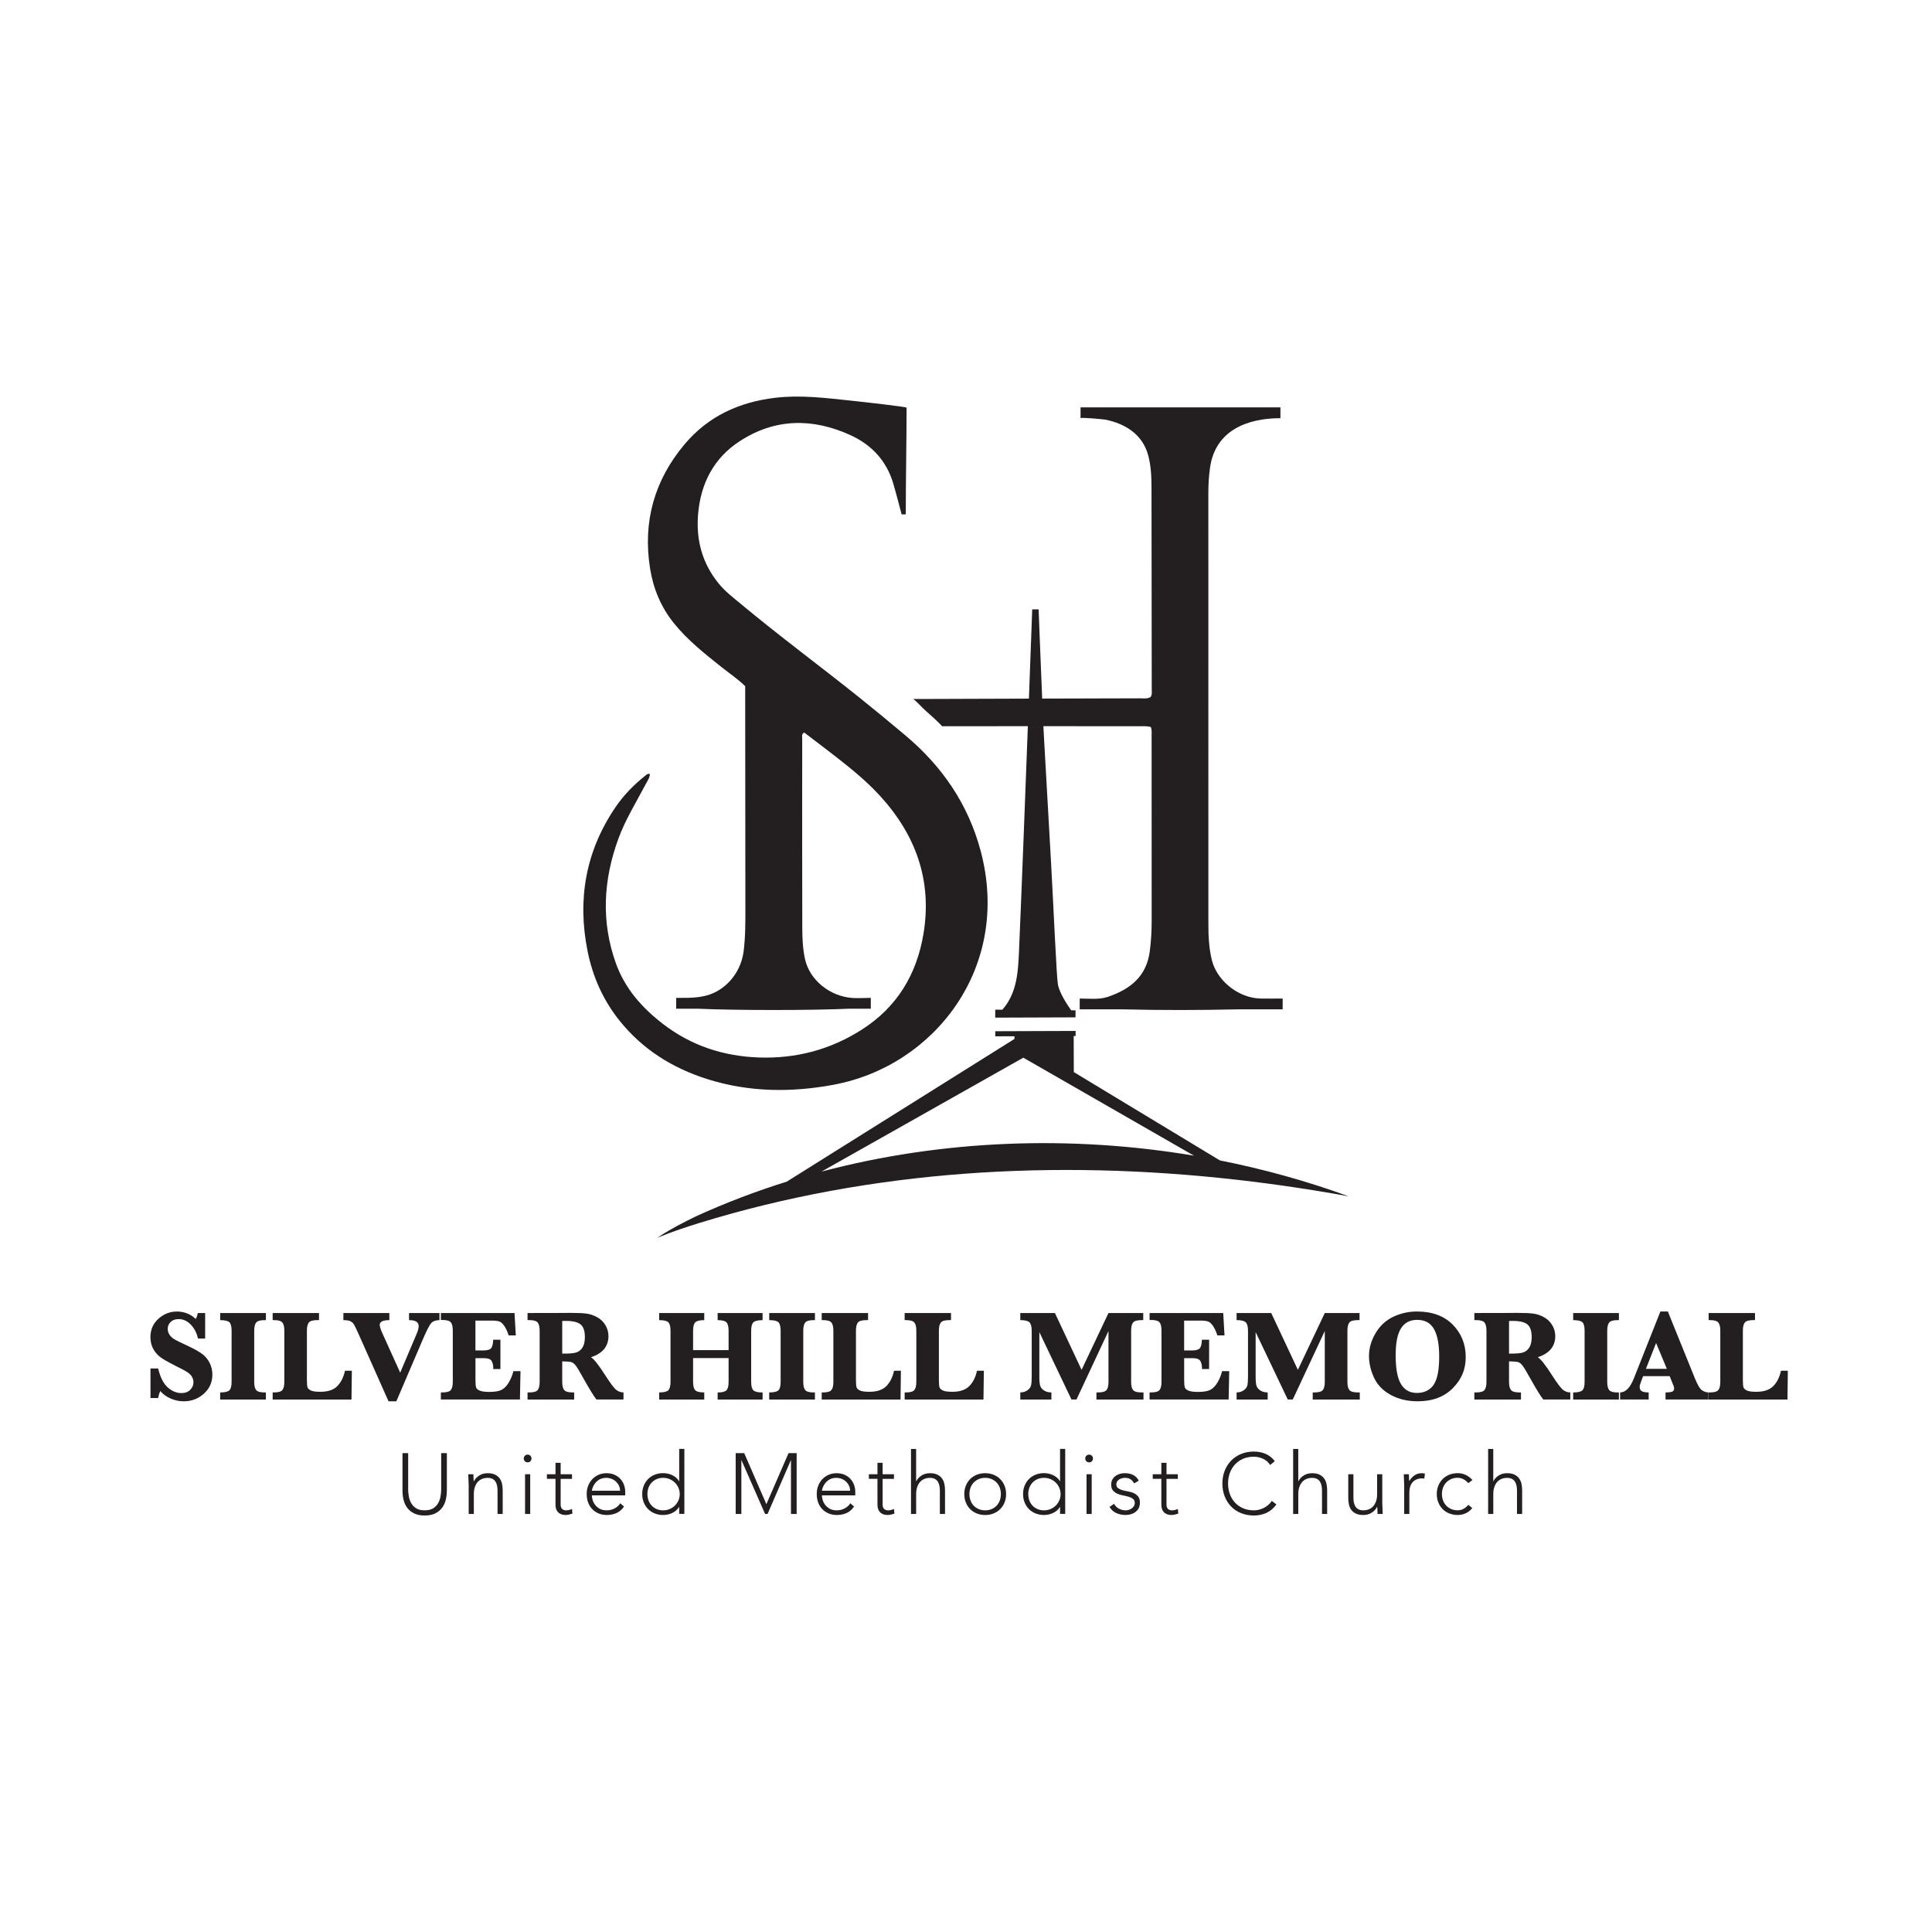 <?xml version="1.0" encoding="UTF-8"?><svg id="Layer_1" xmlns="http://www.w3.org/2000/svg" viewBox="0 0 1080 1080"><defs><style>.cls-1{fill:#231f20;}</style></defs><path class="cls-1" d="M84.12,781.52v-16.54h4.28c1.19,4.94,2.97,8.47,5.35,10.59,2.38,2.12,4.94,3.17,7.7,3.17,2.04,0,3.67-.61,4.88-1.82s1.82-2.64,1.82-4.28c0-1.16-.38-2.33-1.14-3.49-.76-1.16-2.57-2.46-5.42-3.88-5.49-2.73-9.2-4.74-11.12-6.01-1.92-1.27-3.47-2.91-4.63-4.9-1.17-2-1.75-4.29-1.75-6.88,0-4.16,1.49-7.59,4.47-10.28s6.43-4.05,10.36-4.05,7.6,1.38,10.48,4.13c.48-.71.87-1.81,1.18-3.28h4.1v14.26h-3.99c-.71-3.16-2.07-5.76-4.06-7.81s-4.24-3.07-6.74-3.07c-1.88,0-3.37.52-4.47,1.57-1.1,1.05-1.66,2.35-1.66,3.92,0,1.21.36,2.33,1.07,3.37.71,1.03,1.68,1.89,2.89,2.57,1.21.68,3.78,1.93,7.7,3.76,3.52,1.66,6.12,3.15,7.81,4.46,1.69,1.31,3.02,2.95,4.01,4.94.99,1.99,1.48,4.13,1.48,6.43,0,4.28-1.58,7.84-4.74,10.68-3.16,2.84-6.93,4.26-11.3,4.26-2.5,0-4.94-.52-7.33-1.57-2.39-1.05-4.29-2.44-5.72-4.17-.55,1.07-.95,2.38-1.21,3.92h-4.28Z"/><path class="cls-1" d="M123.08,737.96v-3.96h25.56v3.96h-.75c-2.4,0-3.96.45-4.69,1.34-.72.89-1.09,2.42-1.09,4.58v28.59c0,2.21.37,3.75,1.12,4.62.75.87,2.3,1.3,4.65,1.3h.75v3.96h-25.56v-3.96c2.57,0,4.27-.39,5.12-1.18s1.27-2.36,1.27-4.74v-28.59c0-2.3-.4-3.87-1.19-4.69-.8-.82-2.53-1.23-5.19-1.23Z"/><path class="cls-1" d="M196.69,766.26l-.21,16.08h-44.06v-3.96h.71c2.42,0,4-.45,4.72-1.34.72-.89,1.09-2.42,1.09-4.58v-28.59c0-2.21-.38-3.75-1.14-4.62-.76-.87-2.32-1.3-4.67-1.3h-.71v-3.96h25.91v3.96h-.96c-2.42,0-4,.45-4.72,1.34-.72.89-1.09,2.42-1.09,4.58v27.59c0,2.07.12,3.43.36,4.1.24.67.86,1.24,1.87,1.73,1.01.49,2.77.73,5.29.73,4.23,0,7.39-1.06,9.48-3.19,2.09-2.13,3.52-4.98,4.28-8.57h3.85Z"/><path class="cls-1" d="M217.19,783.34l-16.5-37.07c-1.33-3-2.25-4.91-2.75-5.76s-1.16-1.48-2-1.91-2.16-.64-3.99-.64v-3.96h25.7v3.96c-3.59,0-5.38.88-5.38,2.64,0,.97.51,2.58,1.53,4.81l9.91,21.92,9.3-21.96c.69-1.62,1.03-2.98,1.03-4.1,0-2.21-1.79-3.31-5.38-3.31v-3.96h17v3.96c-1.97,0-3.48.52-4.51,1.57-1.03,1.05-2.67,4.21-4.9,9.48l-14.69,34.33h-4.38Z"/><path class="cls-1" d="M265.78,759.24v11.94c0,2.28.13,3.77.39,4.47s.96,1.28,2.1,1.75c1.14.46,2.88.69,5.2.69,3.16,0,5.48-.39,6.97-1.18s2.82-2.16,3.99-4.13c1.18-1.97,2.03-4.08,2.55-6.31h3.99l-.32,15.86h-44.2v-3.96h.89c2.4,0,3.96-.45,4.69-1.34.72-.89,1.09-2.42,1.09-4.58v-28.66c0-2.21-.37-3.75-1.12-4.62-.75-.87-2.3-1.3-4.65-1.3h-.89v-3.89h41.17l.71,12.51h-3.99c-.71-2.19-1.51-3.93-2.39-5.22-.88-1.29-1.76-2.13-2.66-2.5-.89-.37-2.39-.55-4.51-.55h-9.02v16.68h4.49c2.14,0,3.56-.4,4.26-1.21.7-.81,1.1-2.4,1.19-4.78h4.03v16.4h-4.03c.02-.31.04-.54.04-.68,0-1.38-.29-2.62-.87-3.74-.58-1.12-2.07-1.68-4.47-1.68h-4.63Z"/><path class="cls-1" d="M314.29,761.02v11.44c0,2.21.38,3.75,1.14,4.62.76.87,2.32,1.3,4.67,1.3h.86v3.96h-26.06v-3.96h.96c2.42,0,4-.45,4.72-1.34.72-.89,1.09-2.42,1.09-4.58v-28.59c0-2.21-.38-3.75-1.14-4.62-.76-.87-2.32-1.3-4.67-1.3h-.96v-3.96l19.39-.04,4.35-.04c4.3,0,7.44.14,9.43.43,1.98.29,3.94.97,5.86,2.05s3.44,2.56,4.54,4.44c1.11,1.88,1.66,3.9,1.66,6.06,0,5.75-3.26,9.68-9.77,11.8,1.73,1.09,4.43,4.51,8.09,10.27,2.85,4.44,4.88,7.12,6.1,8.04,1.21.92,2.54,1.37,3.99,1.37v3.96h-15.11c-1.38-1.64-3.93-5.8-7.66-12.48-1.88-3.37-3.2-5.55-3.96-6.52-.76-.97-1.54-1.6-2.33-1.87-.8-.27-2.53-.42-5.19-.45ZM314.29,756.68c4.02.05,6.72-.2,8.13-.73,1.4-.54,2.51-1.5,3.32-2.89.81-1.39,1.21-3.27,1.21-5.65,0-3.4-.8-5.75-2.41-7.06-1.6-1.31-4.37-1.96-8.29-1.96-.5,0-1.15.01-1.96.04v18.25Z"/><path class="cls-1" d="M387.44,759.17v13.3c0,2.26.39,3.81,1.18,4.65s2.47,1.26,5.06,1.26v3.96h-25.2v-3.96c2.54,0,4.24-.4,5.08-1.19.84-.8,1.26-2.37,1.26-4.72v-28.59c0-2.28-.4-3.84-1.19-4.67-.8-.83-2.51-1.25-5.15-1.25v-3.96h25.2v3.96c-2.52,0-4.19.41-5.01,1.23s-1.23,2.38-1.23,4.69v10.84h19.85v-10.84c0-2.23-.39-3.78-1.16-4.63-.77-.86-2.43-1.28-4.97-1.28v-3.96h25.13v3.96c-2.57,0-4.27.39-5.11,1.18-.84.78-1.27,2.37-1.27,4.74v28.59c0,2.31.4,3.87,1.21,4.69.81.82,2.53,1.23,5.17,1.23v3.96h-25.13v-3.96c2.5,0,4.14-.42,4.94-1.25s1.19-2.39,1.19-4.67v-13.3h-19.85Z"/><path class="cls-1" d="M430,737.96v-3.96h25.56v3.96h-.75c-2.4,0-3.96.45-4.69,1.34-.72.89-1.09,2.42-1.09,4.58v28.59c0,2.21.37,3.75,1.12,4.62.75.87,2.3,1.3,4.65,1.3h.75v3.96h-25.56v-3.96c2.57,0,4.27-.39,5.12-1.18s1.27-2.36,1.27-4.74v-28.59c0-2.3-.4-3.87-1.19-4.69-.8-.82-2.53-1.23-5.19-1.23Z"/><path class="cls-1" d="M503.61,766.26l-.21,16.08h-44.06v-3.96h.71c2.42,0,4-.45,4.72-1.34.72-.89,1.09-2.42,1.09-4.58v-28.59c0-2.21-.38-3.75-1.14-4.62-.76-.87-2.32-1.3-4.67-1.3h-.71v-3.96h25.91v3.96h-.96c-2.42,0-4,.45-4.72,1.34-.72.89-1.09,2.42-1.09,4.58v27.59c0,2.07.12,3.43.36,4.1.24.67.86,1.24,1.87,1.73,1.01.49,2.77.73,5.29.73,4.23,0,7.39-1.06,9.48-3.19,2.09-2.13,3.52-4.98,4.28-8.57h3.85Z"/><path class="cls-1" d="M549.98,766.26l-.21,16.08h-44.06v-3.96h.71c2.42,0,4-.45,4.72-1.34.72-.89,1.09-2.42,1.09-4.58v-28.59c0-2.21-.38-3.75-1.14-4.62-.76-.87-2.32-1.3-4.67-1.3h-.71v-3.96h25.91v3.96h-.96c-2.42,0-4,.45-4.72,1.34-.72.89-1.09,2.42-1.09,4.58v27.59c0,2.07.12,3.43.36,4.1.24.67.86,1.24,1.87,1.73,1.01.49,2.77.73,5.29.73,4.23,0,7.39-1.06,9.48-3.19,2.09-2.13,3.52-4.98,4.28-8.57h3.85Z"/><path class="cls-1" d="M598.96,782.34l-17.96-37.68v24.99c0,2.23.15,3.88.46,4.94.31,1.06,1.03,1.96,2.16,2.69s2.5,1.1,4.12,1.1v3.96h-17.39v-3.96c1.52,0,2.84-.4,3.96-1.19s1.8-1.71,2.05-2.75c.25-1.03.37-2.69.37-4.97v-25.42c0-2.42-.42-4.05-1.26-4.87-.84-.82-2.55-1.23-5.12-1.23v-3.96h19.36l14.9,31.76,15.04-31.76h19.43v3.96h-.96c-2.42,0-4,.45-4.72,1.34-.72.89-1.09,2.42-1.09,4.58v28.59c0,2.21.37,3.75,1.12,4.62.75.87,2.31,1.3,4.69,1.3h1.1v3.96h-26.31v-3.96h.96c2.4,0,3.96-.45,4.69-1.34.72-.89,1.09-2.42,1.09-4.58v-28.41l-17.89,38.28h-2.78Z"/><path class="cls-1" d="M661.95,759.24v11.94c0,2.28.13,3.77.39,4.47s.96,1.28,2.1,1.75c1.14.46,2.88.69,5.2.69,3.16,0,5.48-.39,6.97-1.18s2.82-2.16,3.99-4.13c1.18-1.97,2.03-4.08,2.55-6.31h3.99l-.32,15.86h-44.2v-3.96h.89c2.4,0,3.96-.45,4.69-1.34.72-.89,1.09-2.42,1.09-4.58v-28.66c0-2.21-.37-3.75-1.12-4.62-.75-.87-2.3-1.3-4.65-1.3h-.89v-3.89h41.17l.71,12.51h-3.99c-.71-2.19-1.51-3.93-2.39-5.22-.88-1.29-1.76-2.13-2.66-2.5-.89-.37-2.39-.55-4.51-.55h-9.02v16.68h4.49c2.14,0,3.56-.4,4.26-1.21.7-.81,1.1-2.4,1.19-4.78h4.03v16.4h-4.03c.02-.31.04-.54.04-.68,0-1.38-.29-2.62-.87-3.74-.58-1.12-2.07-1.68-4.47-1.68h-4.63Z"/><path class="cls-1" d="M719.87,782.34l-17.96-37.68v24.99c0,2.23.15,3.88.46,4.94.31,1.06,1.03,1.96,2.16,2.69s2.5,1.1,4.12,1.1v3.96h-17.39v-3.96c1.52,0,2.84-.4,3.96-1.19s1.8-1.71,2.05-2.75c.25-1.03.37-2.69.37-4.97v-25.42c0-2.42-.42-4.05-1.26-4.87-.84-.82-2.55-1.23-5.12-1.23v-3.96h19.36l14.9,31.76,15.04-31.76h19.43v3.96h-.96c-2.42,0-4,.45-4.72,1.34-.72.89-1.09,2.42-1.09,4.58v28.59c0,2.21.37,3.75,1.12,4.62.75.87,2.31,1.3,4.69,1.3h1.1v3.96h-26.31v-3.96h.96c2.4,0,3.96-.45,4.69-1.34.72-.89,1.09-2.42,1.09-4.58v-28.41l-17.89,38.28h-2.78Z"/><path class="cls-1" d="M765.28,758.03c0-4.35,1.21-8.59,3.64-12.73s5.71-7.19,9.86-9.18c4.15-1.98,8.58-2.98,13.31-2.98,8.51,0,15.18,2.45,20.01,7.36s7.25,10.92,7.25,18.05-2.41,12.59-7.24,17.47c-4.83,4.87-11.38,7.31-19.68,7.31-5.68,0-10.7-1.2-15.06-3.6-4.36-2.4-7.47-5.63-9.32-9.68-1.85-4.05-2.78-8.06-2.78-12.03ZM780.18,757.64c0,7.44,1,12.8,2.99,16.09,2,3.29,4.97,4.94,8.91,4.94s7.21-1.5,9.3-4.51c2.09-3.01,3.14-8.28,3.14-15.81,0-6.89-.98-12.04-2.94-15.44-1.96-3.4-5.08-5.1-9.36-5.1-4.04,0-7.06,1.58-9.05,4.74-2,3.16-2.99,8.19-2.99,15.08Z"/><path class="cls-1" d="M843.56,761.02v11.44c0,2.21.38,3.75,1.14,4.62.76.87,2.32,1.3,4.67,1.3h.86v3.96h-26.06v-3.96h.96c2.42,0,4-.45,4.72-1.34.72-.89,1.09-2.42,1.09-4.58v-28.59c0-2.21-.38-3.75-1.14-4.62-.76-.87-2.32-1.3-4.67-1.3h-.96v-3.96l19.39-.04,4.35-.04c4.3,0,7.44.14,9.43.43,1.98.29,3.94.97,5.86,2.05s3.44,2.56,4.54,4.44c1.11,1.88,1.66,3.9,1.66,6.06,0,5.75-3.26,9.68-9.77,11.8,1.73,1.09,4.43,4.51,8.09,10.27,2.85,4.44,4.88,7.12,6.1,8.04,1.21.92,2.54,1.37,3.99,1.37v3.96h-15.11c-1.38-1.64-3.93-5.8-7.66-12.48-1.88-3.37-3.2-5.55-3.96-6.52-.76-.97-1.54-1.6-2.33-1.87-.8-.27-2.53-.42-5.19-.45ZM843.56,756.68c4.02.05,6.72-.2,8.13-.73,1.4-.54,2.51-1.5,3.32-2.89.81-1.39,1.21-3.27,1.21-5.65,0-3.4-.8-5.75-2.41-7.06-1.6-1.31-4.37-1.96-8.29-1.96-.5,0-1.15.01-1.96.04v18.25Z"/><path class="cls-1" d="M879.42,737.96v-3.96h25.56v3.96h-.75c-2.4,0-3.96.45-4.69,1.34-.72.89-1.09,2.42-1.09,4.58v28.59c0,2.21.37,3.75,1.12,4.62.75.87,2.3,1.3,4.65,1.3h.75v3.96h-25.56v-3.96c2.57,0,4.27-.39,5.12-1.18s1.27-2.36,1.27-4.74v-28.59c0-2.3-.4-3.87-1.19-4.69-.8-.82-2.53-1.23-5.19-1.23Z"/><path class="cls-1" d="M918.52,769.29l-.93,2.39c-.67,1.69-1,2.88-1,3.56,0,1.17.39,1.98,1.18,2.44.78.46,2.07.69,3.85.69v3.96h-15.97v-3.96c3.04,0,5.6-2.59,7.66-7.77l14.86-37.46h4.17l15.15,37.43c1.5,3.71,2.85,5.93,4.06,6.68,1.21.75,2.38,1.12,3.49,1.12v3.96h-23.99v-3.96c2.16,0,3.51-.21,4.03-.62s.78-.95.78-1.59c0-.57-.21-1.32-.64-2.25l-.46-1.11-1.39-3.53h-14.86ZM920.06,765.2h11.73l-6.02-14.44-5.7,14.44Z"/><path class="cls-1" d="M999.41,766.26l-.21,16.08h-44.06v-3.96h.71c2.42,0,4-.45,4.72-1.34.72-.89,1.09-2.42,1.09-4.58v-28.59c0-2.21-.38-3.75-1.14-4.62-.76-.87-2.32-1.3-4.67-1.3h-.71v-3.96h25.91v3.96h-.96c-2.42,0-4,.45-4.72,1.34-.72.89-1.09,2.42-1.09,4.58v27.59c0,2.07.12,3.43.36,4.1.24.67.86,1.24,1.87,1.73,1.01.49,2.77.73,5.29.73,4.23,0,7.39-1.06,9.48-3.19,2.09-2.13,3.52-4.98,4.28-8.57h3.85Z"/><path class="cls-1" d="M249.78,833.29c0,1.83-.21,3.57-.62,5.24s-1.11,3.14-2.09,4.42c-.98,1.28-2.26,2.31-3.84,3.08-1.59.77-3.53,1.15-5.84,1.15s-4.25-.38-5.84-1.15c-1.59-.77-2.87-1.79-3.84-3.08-.98-1.28-1.67-2.75-2.09-4.42-.42-1.67-.62-3.41-.62-5.24v-21h3.17v20.18c0,1.22.11,2.52.34,3.89.22,1.38.67,2.66,1.32,3.84.66,1.19,1.59,2.16,2.79,2.93s2.79,1.15,4.78,1.15,3.58-.38,4.78-1.15,2.13-1.75,2.79-2.93c.66-1.18,1.1-2.47,1.32-3.84.22-1.38.34-2.67.34-3.89v-20.18h3.17v21Z"/><path class="cls-1" d="M261.99,830.36c0-.42-.02-.92-.05-1.51-.03-.59-.06-1.19-.07-1.8-.02-.61-.04-1.18-.07-1.71-.03-.53-.05-.94-.05-1.23h2.88c.03.83.06,1.63.07,2.4.02.77.06,1.27.12,1.49h.14c.58-1.22,1.54-2.27,2.88-3.15,1.35-.88,2.92-1.32,4.71-1.32s3.14.27,4.23.82c1.09.54,1.95,1.26,2.57,2.14.62.88,1.06,1.9,1.3,3.05s.36,2.34.36,3.56v13.22h-2.88v-13.07c0-.9-.08-1.77-.24-2.62-.16-.85-.44-1.61-.84-2.28-.4-.67-.96-1.21-1.68-1.61-.72-.4-1.66-.6-2.81-.6-1.06,0-2.06.18-3,.55-.95.37-1.76.93-2.45,1.68-.69.75-1.23,1.7-1.63,2.84-.4,1.14-.6,2.47-.6,4.01v11.1h-2.88v-15.96Z"/><path class="cls-1" d="M292.79,815.31c0-.61.21-1.12.62-1.54s.93-.62,1.54-.62,1.12.21,1.54.62c.42.42.62.93.62,1.54s-.21,1.12-.62,1.54-.93.62-1.54.62-1.12-.21-1.54-.62c-.42-.42-.62-.93-.62-1.54ZM293.51,824.11h2.88v22.2h-2.88v-22.2Z"/><path class="cls-1" d="M319.75,826.7h-6.34v14.47c0,.99.27,1.76.82,2.31.54.55,1.3.82,2.26.82.54,0,1.1-.07,1.66-.22.56-.14,1.1-.33,1.61-.55l.24,2.59c-.54.19-1.17.37-1.87.53-.71.16-1.33.24-1.88.24-1.03,0-1.91-.15-2.64-.46-.74-.3-1.33-.71-1.78-1.23-.45-.51-.78-1.11-.99-1.8-.21-.69-.31-1.43-.31-2.24v-14.47h-4.81v-2.59h4.81v-6.39h2.88v6.39h6.34v2.59Z"/><path class="cls-1" d="M348.83,842.13c-1.12,1.7-2.51,2.92-4.16,3.65-1.65.74-3.47,1.11-5.46,1.11-1.7,0-3.24-.29-4.61-.87-1.38-.58-2.56-1.39-3.56-2.43s-1.75-2.28-2.28-3.7c-.53-1.42-.79-3-.79-4.73s.27-3.2.82-4.61c.54-1.41,1.31-2.63,2.31-3.68s2.16-1.86,3.51-2.45,2.83-.89,4.47-.89,3.2.3,4.49.89c1.3.59,2.39,1.38,3.27,2.35.88.98,1.55,2.09,1.99,3.34.45,1.25.67,2.51.67,3.8v2.02h-18.65c0,.61.12,1.39.36,2.33.24.95.68,1.87,1.32,2.76.64.9,1.5,1.67,2.57,2.31,1.07.64,2.46.96,4.16.96,1.47,0,2.9-.35,4.28-1.06,1.38-.7,2.43-1.67,3.17-2.88l2.11,1.78ZM346.62,833.34c0-.99-.2-1.92-.6-2.79-.4-.86-.95-1.62-1.63-2.28-.69-.66-1.51-1.18-2.45-1.56-.95-.38-1.95-.58-3-.58-1.57,0-2.88.32-3.92.96-1.04.64-1.87,1.38-2.47,2.21-.61.83-1.04,1.64-1.3,2.43-.26.79-.38,1.32-.38,1.61h15.76Z"/><path class="cls-1" d="M379.68,842.42h-.1c-.45.77-1.01,1.43-1.68,1.99-.67.56-1.4,1.03-2.19,1.39-.79.37-1.61.64-2.48.82-.87.18-1.71.26-2.55.26-1.7,0-3.27-.29-4.71-.87-1.44-.58-2.68-1.39-3.7-2.43-1.03-1.04-1.83-2.28-2.4-3.7-.58-1.42-.87-2.99-.87-4.69s.29-3.26.87-4.69c.58-1.43,1.38-2.66,2.4-3.7,1.02-1.04,2.26-1.85,3.7-2.43,1.44-.58,3.01-.87,4.71-.87.83,0,1.68.09,2.55.26.87.18,1.69.45,2.48.82.78.37,1.51.83,2.19,1.39s1.23,1.23,1.68,1.99h.1v-18.02h2.88v36.33h-2.88v-3.89ZM379.97,835.21c0-1.25-.24-2.43-.72-3.53s-1.14-2.07-1.97-2.88c-.83-.82-1.81-1.47-2.93-1.95-1.12-.48-2.34-.72-3.65-.72s-2.56.24-3.65.72c-1.09.48-2.02,1.13-2.79,1.95-.77.82-1.35,1.78-1.75,2.88s-.6,2.28-.6,3.53.2,2.43.6,3.53.99,2.07,1.75,2.88c.77.82,1.7,1.47,2.79,1.95,1.09.48,2.31.72,3.65.72s2.53-.24,3.65-.72c1.12-.48,2.1-1.13,2.93-1.95.83-.82,1.49-1.78,1.97-2.88s.72-2.28.72-3.53Z"/><path class="cls-1" d="M411.25,812.29h4.76l12.4,28.55,12.4-28.55h4.52v34.03h-3.17v-29.99h-.1l-12.98,29.99h-1.39l-13.17-29.99h-.1v29.99h-3.17v-34.03Z"/><path class="cls-1" d="M477.43,842.13c-1.12,1.7-2.51,2.92-4.16,3.65-1.65.74-3.47,1.11-5.46,1.11-1.7,0-3.24-.29-4.61-.87-1.38-.58-2.56-1.39-3.56-2.43s-1.75-2.28-2.28-3.7c-.53-1.42-.79-3-.79-4.73s.27-3.2.82-4.61c.54-1.41,1.31-2.63,2.31-3.68s2.16-1.86,3.51-2.45,2.83-.89,4.47-.89,3.2.3,4.49.89c1.3.59,2.39,1.38,3.27,2.35.88.98,1.55,2.09,1.99,3.34.45,1.25.67,2.51.67,3.8v2.02h-18.65c0,.61.12,1.39.36,2.33.24.95.68,1.87,1.32,2.76.64.9,1.5,1.67,2.57,2.31,1.07.64,2.46.96,4.16.96,1.47,0,2.9-.35,4.28-1.06,1.38-.7,2.43-1.67,3.17-2.88l2.11,1.78ZM475.22,833.34c0-.99-.2-1.92-.6-2.79-.4-.86-.95-1.62-1.63-2.28-.69-.66-1.51-1.18-2.45-1.56-.95-.38-1.95-.58-3-.58-1.57,0-2.88.32-3.92.96-1.04.64-1.87,1.38-2.47,2.21-.61.83-1.04,1.64-1.3,2.43-.26.79-.38,1.32-.38,1.61h15.76Z"/><path class="cls-1" d="M499.73,826.7h-6.34v14.47c0,.99.27,1.76.82,2.31.54.55,1.3.82,2.26.82.54,0,1.1-.07,1.66-.22.56-.14,1.1-.33,1.61-.55l.24,2.59c-.54.19-1.17.37-1.87.53-.71.16-1.33.24-1.88.24-1.03,0-1.91-.15-2.64-.46-.74-.3-1.33-.71-1.78-1.23-.45-.51-.78-1.11-.99-1.8-.21-.69-.31-1.43-.31-2.24v-14.47h-4.81v-2.59h4.81v-6.39h2.88v6.39h6.34v2.59Z"/><path class="cls-1" d="M509.24,809.98h2.88v18.02h.1c.58-1.22,1.54-2.27,2.88-3.15,1.35-.88,2.92-1.32,4.71-1.32s3.14.27,4.23.82c1.09.54,1.95,1.26,2.57,2.14.62.88,1.06,1.9,1.3,3.05s.36,2.34.36,3.56v13.22h-2.88v-13.07c0-.9-.08-1.77-.24-2.62-.16-.85-.44-1.61-.84-2.28-.4-.67-.96-1.21-1.68-1.61-.72-.4-1.66-.6-2.81-.6-1.06,0-2.06.18-3,.55-.95.37-1.76.93-2.45,1.68-.69.75-1.23,1.7-1.63,2.84-.4,1.14-.6,2.47-.6,4.01v11.1h-2.88v-36.33Z"/><path class="cls-1" d="M539.04,835.21c0-1.7.29-3.26.87-4.69.58-1.43,1.38-2.66,2.4-3.7,1.02-1.04,2.26-1.85,3.7-2.43,1.44-.58,3.01-.87,4.71-.87s3.26.29,4.69.87c1.43.58,2.66,1.39,3.7,2.43s1.85,2.27,2.43,3.7c.58,1.43.87,2.99.87,4.69s-.29,3.26-.87,4.69c-.58,1.43-1.39,2.66-2.43,3.7s-2.27,1.85-3.7,2.43c-1.43.58-2.99.87-4.69.87s-3.27-.29-4.71-.87c-1.44-.58-2.68-1.39-3.7-2.43-1.03-1.04-1.83-2.28-2.4-3.7-.58-1.42-.87-2.99-.87-4.69ZM541.92,835.21c0,1.25.2,2.43.6,3.53s.99,2.07,1.75,2.88c.77.82,1.7,1.47,2.79,1.95,1.09.48,2.31.72,3.65.72s2.56-.24,3.65-.72c1.09-.48,2.02-1.13,2.79-1.95.77-.82,1.35-1.78,1.75-2.88.4-1.11.6-2.28.6-3.53s-.2-2.43-.6-3.53c-.4-1.11-.99-2.07-1.75-2.88-.77-.82-1.7-1.47-2.79-1.95-1.09-.48-2.31-.72-3.65-.72s-2.56.24-3.65.72c-1.09.48-2.02,1.13-2.79,1.95-.77.82-1.35,1.78-1.75,2.88s-.6,2.28-.6,3.53Z"/><path class="cls-1" d="M592.58,842.42h-.1c-.45.77-1.01,1.43-1.68,1.99-.67.56-1.4,1.03-2.19,1.39-.79.37-1.61.64-2.48.82-.87.18-1.71.26-2.55.26-1.7,0-3.27-.29-4.71-.87-1.44-.58-2.68-1.39-3.7-2.43-1.03-1.04-1.83-2.28-2.4-3.7-.58-1.42-.87-2.99-.87-4.69s.29-3.26.87-4.69c.58-1.43,1.38-2.66,2.4-3.7,1.02-1.04,2.26-1.85,3.7-2.43,1.44-.58,3.01-.87,4.71-.87.83,0,1.68.09,2.55.26.87.18,1.69.45,2.48.82.78.37,1.51.83,2.19,1.39s1.23,1.23,1.68,1.99h.1v-18.02h2.88v36.33h-2.88v-3.89ZM592.87,835.21c0-1.25-.24-2.43-.72-3.53s-1.14-2.07-1.97-2.88c-.83-.82-1.81-1.47-2.93-1.95-1.12-.48-2.34-.72-3.65-.72s-2.56.24-3.65.72c-1.09.48-2.02,1.13-2.79,1.95-.77.82-1.35,1.78-1.75,2.88s-.6,2.28-.6,3.53.2,2.43.6,3.53.99,2.07,1.75,2.88c.77.82,1.7,1.47,2.79,1.95,1.09.48,2.31.72,3.65.72s2.53-.24,3.65-.72c1.12-.48,2.1-1.13,2.93-1.95.83-.82,1.49-1.78,1.97-2.88s.72-2.28.72-3.53Z"/><path class="cls-1" d="M606.66,815.31c0-.61.21-1.12.62-1.54s.93-.62,1.54-.62,1.12.21,1.54.62c.42.42.62.93.62,1.54s-.21,1.12-.62,1.54-.93.62-1.54.62-1.12-.21-1.54-.62c-.42-.42-.62-.93-.62-1.54ZM607.38,824.11h2.88v22.2h-2.88v-22.2Z"/><path class="cls-1" d="M622.8,840.64c.61,1.19,1.51,2.09,2.69,2.71,1.18.62,2.43.94,3.75.94.61,0,1.22-.1,1.83-.29.61-.19,1.15-.46,1.63-.82.48-.35.87-.78,1.18-1.27.3-.5.46-1.06.46-1.71,0-1.03-.33-1.79-.99-2.31-.66-.51-1.47-.91-2.43-1.2-.96-.29-2.02-.54-3.17-.75-1.15-.21-2.21-.53-3.17-.96-.96-.43-1.77-1.03-2.43-1.8-.66-.77-.99-1.86-.99-3.27,0-1.09.22-2.03.67-2.84.45-.8,1.03-1.47,1.75-1.99s1.53-.92,2.43-1.18c.9-.26,1.81-.38,2.74-.38,1.83,0,3.4.34,4.73,1.01,1.33.67,2.36,1.73,3.1,3.17l-2.59,1.54c-.55-1.03-1.23-1.8-2.04-2.33s-1.88-.79-3.2-.79c-.51,0-1.05.08-1.61.24-.56.16-1.07.38-1.51.67-.45.29-.83.66-1.13,1.11-.3.45-.46.96-.46,1.54,0,.99.33,1.73.99,2.21.66.48,1.47.86,2.43,1.13.96.27,2.02.5,3.17.7,1.15.19,2.21.5,3.17.94s1.77,1.06,2.43,1.87c.66.82.99,1.98.99,3.48,0,1.15-.22,2.16-.65,3-.43.85-1.03,1.56-1.78,2.14-.75.58-1.61,1.01-2.57,1.3-.96.29-1.97.43-3.03.43-1.92,0-3.68-.37-5.26-1.11-1.59-.74-2.81-1.88-3.68-3.41l2.55-1.73Z"/><path class="cls-1" d="M658.42,826.7h-6.34v14.47c0,.99.27,1.76.82,2.31.54.55,1.3.82,2.26.82.54,0,1.1-.07,1.66-.22.56-.14,1.1-.33,1.61-.55l.24,2.59c-.54.19-1.17.37-1.87.53-.71.16-1.33.24-1.88.24-1.03,0-1.91-.15-2.64-.46-.74-.3-1.33-.71-1.78-1.23-.45-.51-.78-1.11-.99-1.8-.21-.69-.31-1.43-.31-2.24v-14.47h-4.81v-2.59h4.81v-6.39h2.88v6.39h6.34v2.59Z"/><path class="cls-1" d="M713.54,840.98c-1.63,2.21-3.52,3.8-5.67,4.76-2.15.96-4.47,1.44-6.97,1.44s-4.97-.44-7.14-1.32c-2.16-.88-4.01-2.11-5.55-3.7-1.54-1.59-2.74-3.48-3.6-5.67-.87-2.19-1.3-4.59-1.3-7.18s.43-4.98,1.3-7.16c.86-2.18,2.07-4.06,3.6-5.65,1.54-1.59,3.39-2.83,5.55-3.72,2.16-.9,4.54-1.35,7.14-1.35,2.31,0,4.46.41,6.46,1.23s3.76,2.19,5.26,4.11l-2.59,2.16c-1.06-1.6-2.41-2.77-4.06-3.51s-3.34-1.11-5.07-1.11c-2.21,0-4.21.38-5.98,1.15-1.78.77-3.29,1.83-4.54,3.17s-2.21,2.93-2.88,4.76-1.01,3.8-1.01,5.91.34,4.08,1.01,5.91,1.63,3.41,2.88,4.76,2.76,2.4,4.54,3.17c1.78.77,3.77,1.15,5.98,1.15.87,0,1.76-.1,2.69-.31.93-.21,1.83-.53,2.72-.96.88-.43,1.72-.98,2.52-1.63.8-.66,1.51-1.45,2.12-2.38l2.59,1.97Z"/><path class="cls-1" d="M722.86,809.98h2.88v18.02h.1c.58-1.22,1.54-2.27,2.88-3.15,1.35-.88,2.92-1.32,4.71-1.32s3.14.27,4.23.82c1.09.54,1.95,1.26,2.57,2.14.62.88,1.06,1.9,1.3,3.05s.36,2.34.36,3.56v13.22h-2.88v-13.07c0-.9-.08-1.77-.24-2.62-.16-.85-.44-1.61-.84-2.28-.4-.67-.96-1.21-1.68-1.61-.72-.4-1.66-.6-2.81-.6-1.06,0-2.06.18-3,.55-.95.37-1.76.93-2.45,1.68-.69.75-1.23,1.7-1.63,2.84-.4,1.14-.6,2.47-.6,4.01v11.1h-2.88v-36.33Z"/><path class="cls-1" d="M772.7,840.06c0,.42.02.92.05,1.51.03.59.06,1.19.07,1.8.02.61.04,1.18.07,1.71.03.53.05.94.05,1.23h-2.88c-.03-.83-.06-1.63-.07-2.4-.02-.77-.06-1.26-.12-1.49h-.14c-.58,1.22-1.54,2.27-2.88,3.15s-2.92,1.32-4.71,1.32-3.15-.27-4.25-.82c-1.11-.54-1.97-1.26-2.59-2.14-.62-.88-1.05-1.9-1.27-3.05s-.34-2.34-.34-3.56v-13.22h2.88v13.07c0,.9.08,1.77.24,2.62.16.85.44,1.61.84,2.28.4.67.96,1.21,1.68,1.61.72.4,1.66.6,2.81.6,1.06,0,2.06-.18,3-.55.94-.37,1.76-.93,2.45-1.68.69-.75,1.23-1.7,1.63-2.84.4-1.14.6-2.47.6-4.01v-11.1h2.88v15.96Z"/><path class="cls-1" d="M784.95,830.36c0-.42-.02-.92-.05-1.51-.03-.59-.06-1.19-.07-1.8-.02-.61-.04-1.18-.07-1.71-.03-.53-.05-.94-.05-1.23h2.88c.03.83.06,1.63.07,2.4.02.77.06,1.27.12,1.49.74-1.31,1.68-2.39,2.84-3.22,1.15-.83,2.56-1.25,4.23-1.25.29,0,.57.02.84.07.27.05.55.1.84.17l-.34,2.83c-.38-.13-.75-.19-1.11-.19-1.25,0-2.33.2-3.24.6-.91.4-1.67.95-2.26,1.66-.59.71-1.03,1.53-1.32,2.48-.29.95-.43,1.96-.43,3.05v12.11h-2.88v-15.96Z"/><path class="cls-1" d="M823.02,843.04c-1.09,1.31-2.32,2.28-3.7,2.91-1.38.62-2.87.94-4.47.94-1.7,0-3.27-.29-4.71-.87-1.44-.58-2.68-1.39-3.7-2.43-1.03-1.04-1.83-2.28-2.4-3.7-.58-1.42-.87-2.99-.87-4.69s.29-3.26.87-4.69c.58-1.43,1.38-2.66,2.4-3.7,1.02-1.04,2.26-1.85,3.7-2.43,1.44-.58,3.01-.87,4.71-.87s3.15.34,4.54,1.01c1.39.67,2.63,1.62,3.72,2.83l-2.31,1.73c-.83-.93-1.75-1.66-2.74-2.19s-2.07-.79-3.22-.79c-1.35,0-2.56.24-3.65.72-1.09.48-2.02,1.13-2.79,1.95-.77.82-1.35,1.78-1.75,2.88s-.6,2.28-.6,3.53.2,2.43.6,3.53.99,2.07,1.75,2.88c.77.82,1.7,1.47,2.79,1.95,1.09.48,2.31.72,3.65.72,1.22,0,2.33-.28,3.34-.84,1.01-.56,1.88-1.31,2.62-2.23l2.21,1.83Z"/><path class="cls-1" d="M831.86,809.98h2.88v18.02h.1c.58-1.22,1.54-2.27,2.88-3.15,1.35-.88,2.92-1.32,4.71-1.32s3.14.27,4.23.82c1.09.54,1.95,1.26,2.57,2.14.62.88,1.06,1.9,1.3,3.05s.36,2.34.36,3.56v13.22h-2.88v-13.07c0-.9-.08-1.77-.24-2.62-.16-.85-.44-1.61-.84-2.28-.4-.67-.96-1.21-1.68-1.61-.72-.4-1.66-.6-2.81-.6-1.06,0-2.06.18-3,.55-.95.37-1.76.93-2.45,1.68-.69.75-1.23,1.7-1.63,2.84-.4,1.14-.6,2.47-.6,4.01v11.1h-2.88v-36.33Z"/><path class="cls-1" d="M466.08,606.35c55.98-10.36,99.6-65.47,82.07-130.84-6.98-26.02-21.52-47.2-42.02-64.41-8.61-7.23-17.27-14.4-26.05-21.42-21.88-17.51-44.44-34.16-65.97-52.1-4.25-3.54-8.67-6.9-12.21-11.21-9.33-11.36-12.88-24.47-11.66-38.96,1.45-17.19,8.77-31.36,23.29-40.8,19.72-12.82,40.65-13,61.75-3.42,11.95,5.42,20.28,14.34,24.08,27.16,1.42,4.78,4.65,17.18,4.65,17.18,0,0,.02.07,2.32-.01,0-20.47.45-40.19.45-59.7-2.19-.63-22.62-2.97-31.85-3.94-13.82-1.46-27.63-3.18-41.63-1.51-20.17,2.41-37.45,10.32-50.62,25.99-16.92,20.12-23.43,43.37-19.3,69.36,1.79,11.24,6.02,21.57,13.28,30.59,7.69,9.56,17.21,17.06,26.71,24.63,4.31,3.44,8.95,6.49,13.2,10.65,0,2.14,0,4.44,0,6.74.04,38.92.07,77.85.1,116.77,0,8.21.07,16.42-.97,24.6-1.1,8.67-5.86,16.62-13.22,21.42-7.68,5.01-15.72,4.71-24.5,4.71v6.04h11.96c21.11.97,63.64.98,85.03,0h11.81v-1s.06-.01.09-.02c-.03-.03-.06-.05-.09-.07v-4.96c-3.43,0-6.97.28-10.38.04-12.27-.88-23.85-9.82-26.43-21.88-1.2-5.61-1.47-11.35-1.49-17.04-.11-35.35-.07-70.7-.04-106.05,0-1.13-.54-2.56,1.15-3.39,4.34,3.31,8.75,6.64,13.12,10.01,10.03,7.75,20.09,15.5,28.73,24.84,20.33,21.98,29.76,47.62,24.8,77.59-3.76,22.73-14.77,41.07-34.54,53.67-17.54,11.18-36.68,16.24-57.45,15.53-19.87-.68-37.89-6.62-53.65-18.75-11.62-8.95-21.2-19.7-26.27-33.78-8.4-23.36-7.09-46.64,1.31-69.66,3.86-10.59,9.84-20.19,15.07-30.13,1.03-1.95,2.43-3.81,2.6-6.11-1.13-.37-1.64.14-2.18.57-6.64,5.22-12.51,11.19-17.24,18.2-16.57,24.53-21.21,51.42-15.43,80.22,2.88,14.38,8.74,27.51,17.98,39,12.82,15.94,29.42,26.32,48.74,32.46,23.32,7.41,46.96,7.65,70.89,3.22Z"/><path class="cls-1" d="M681.92,648.67l-6.16-3.72-75.5-45.65-.06-20.15h1.08s-.01-2.85-.01-2.85l-44.91.16v2.85s10.72-.04,10.72-.04l.03,1.49-125.31,78.53-1.97,1.24c-17.31,5.42-34.26,11.86-50.7,19.37-6.98,3.41-13.96,6.91-20.43,11.22l-.63.45-.31.24-.15.13s-.05.05-.07.08c-.04.04.02.07.05.05-.11,0,0-.07.04-.1l.16-.1.34-.17s.7-.32.7-.32c7.12-2.94,14.46-5.33,21.8-7.64,97.15-29.95,199.53-35.64,300.14-24.31l1.51.17c20.63,2.36,41.19,5.41,61.61,9.14-23.3-8.49-47.42-15.19-71.99-20.07ZM459.22,654.93l.13-.07,112.69-63.61,91.35,52.45,4.06,2.33c-68.91-11.59-140.87-8.94-208.23,8.9Z"/><path class="cls-1" d="M517.14,397.04c7.5,6.55,9.49,8.93,9.49,8.93,0,0,22.36-.02,47.95-.03-1.59,42.33-3.61,95.09-4.95,125.69-.28,6.42-.57,12.91-2.21,19.12-1.33,5.02-3.65,9.89-7.14,13.69l-3.92-.03-.03,4.46,44.88-.16.03-3.92-2.47-.02c-2.44-3.49-6.54-9.84-7.39-14.39-.78-4.14-2.56-45.61-3.85-68.41-1.31-23.1-2.61-46.21-3.92-69.31-.1-1.85-.22-4.14-.35-6.72,19.93,0,40.5,0,53.16.03,2.27,0,4.6-.23,6.93.48.63,1.7.41,3.3.41,4.87,0,34.46-.02,68.91.03,103.37,0,5.73-.32,11.43-1.06,17.09-1.83,13.94-10.74,21.18-23.49,25.48-4.92,1.66-10.53.93-15.67.93v6.04h24.06c21.44.53,42.87.48,64.47,0h24.91s0-6.04,0-6.04c-4.11,0-8.23.09-12.34,0-.78-.02-1.56-.07-2.34-.16-11.43-1.33-22.17-10.36-24.91-21.38-1.69-6.79-1.93-13.76-1.93-20.73,0-79.98.02-159.96-.02-239.94,0-5.02.25-10,1-14.94,3.1-20.57,20.9-27.27,39.29-27.27v-6.04h-111.73v6.04c0-.6,12.91.62,13.79.8,11.35,2.27,20.89,8.34,24.02,19.94,1.59,5.91,1.85,11.98,1.86,18.05.08,37.67.11,75.34.13,113,0,1.38.33,2.86-.72,4.13-1.8,1.04-3.81.67-5.74.68-18.26.07-36.53.11-54.79.15-.95-22.21-1.98-49.87-1.98-49.87h-3.59s-.77,21-1.84,49.89c-19.79.05-39.58.1-59.37.2-1.61,0-2.12-.02-5.27-.02,2.44,1.91,4.63,4.59,6.62,6.32Z"/></svg>